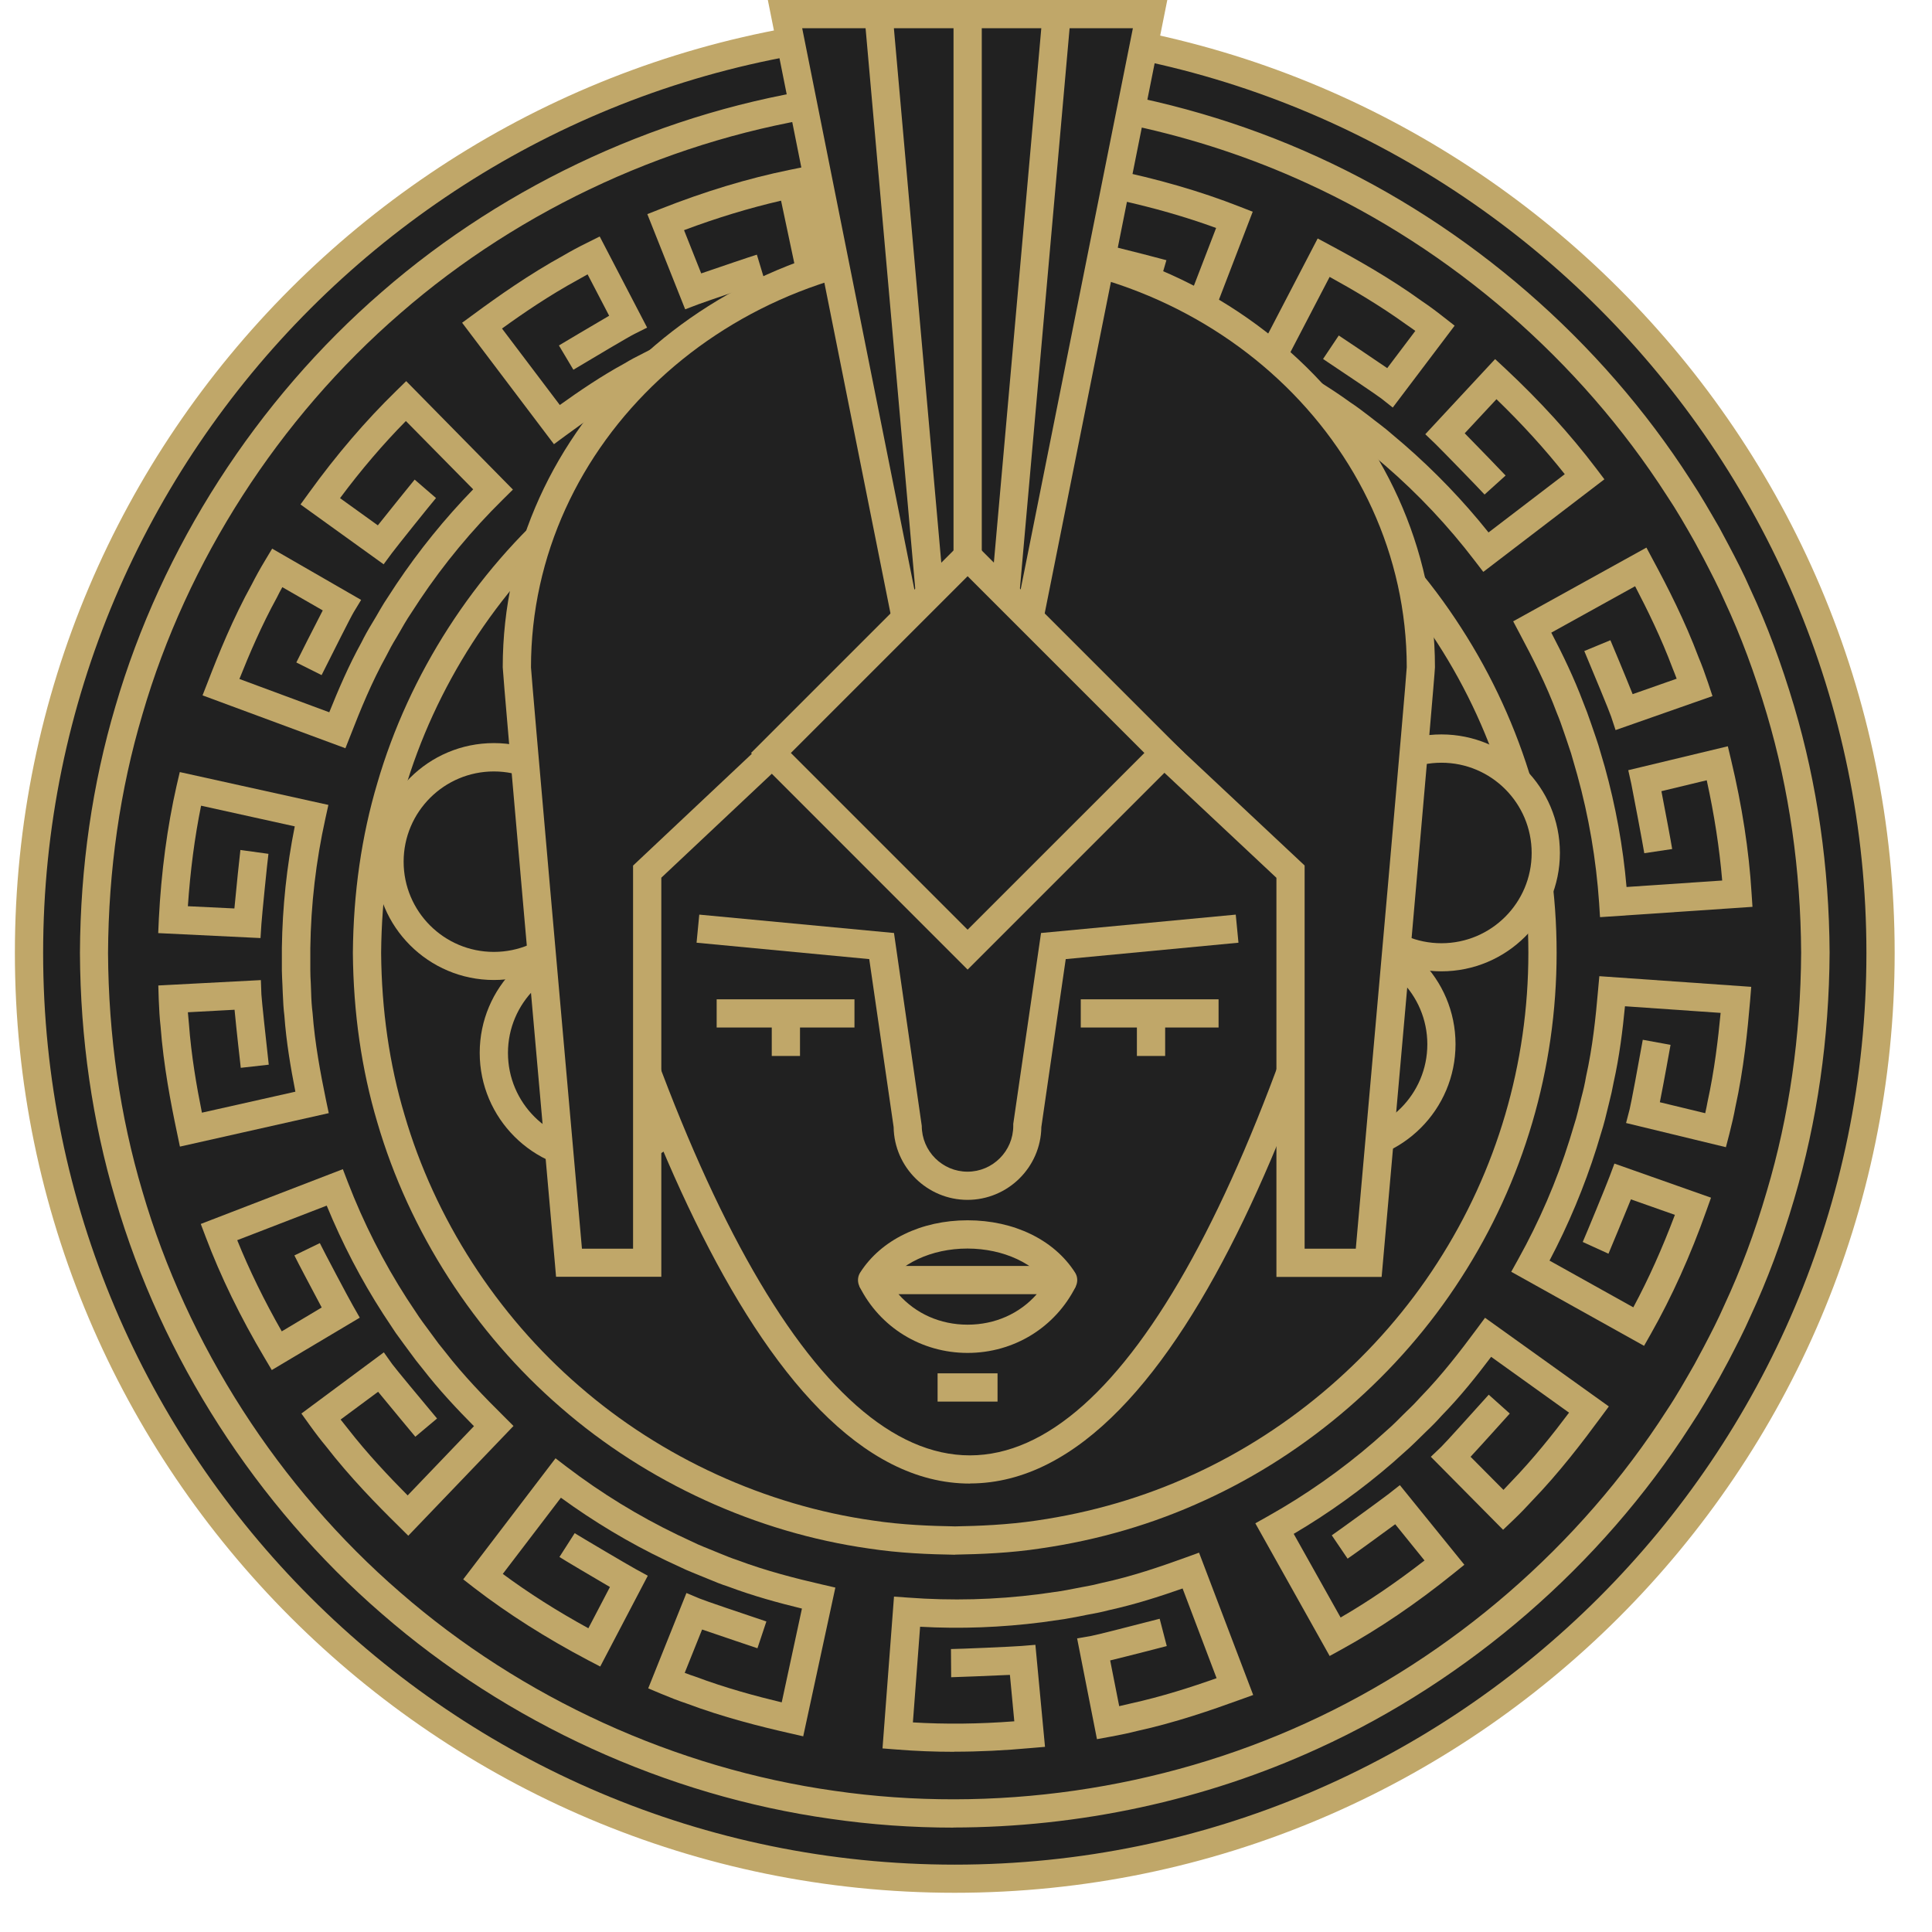 <svg width="37" height="37" viewBox="0 0 37 37" fill="none" xmlns="http://www.w3.org/2000/svg">
<path d="M18.285 35.979C28.077 35.979 36.014 28.041 36.014 18.249C36.014 8.457 28.077 0.519 18.285 0.519C8.493 0.519 0.555 8.457 0.555 18.249C0.555 28.041 8.493 35.979 18.285 35.979Z" fill="#212121"/>
<path d="M18.285 36.249C8.359 36.249 0.285 28.174 0.285 18.249C0.285 8.323 8.362 0.249 18.285 0.249C28.209 0.249 36.285 8.323 36.285 18.249C36.285 28.174 28.211 36.249 18.285 36.249ZM18.285 0.791C8.658 0.791 0.826 8.623 0.826 18.251C0.826 27.878 8.658 35.71 18.285 35.71C27.912 35.71 35.744 27.878 35.744 18.251C35.744 8.623 27.912 0.789 18.285 0.789V0.791Z" fill="#C0A769"/>
<path d="M18.257 35.001C17.467 35.001 16.68 34.945 15.903 34.832C12.765 34.391 9.713 32.996 7.314 30.907C4.909 28.828 3.097 26.007 2.21 22.966C1.769 21.478 1.539 19.891 1.531 18.249C1.539 16.603 1.769 15.015 2.21 13.527C3.097 10.488 4.909 7.67 7.314 5.589C9.711 3.502 12.763 2.107 15.903 1.666C19.04 1.209 22.358 1.685 25.245 3.009C28.126 4.324 30.659 6.517 32.374 9.188C32.571 9.485 32.751 9.801 32.926 10.103L33.103 10.434C33.248 10.709 33.397 10.995 33.525 11.291C33.843 11.972 34.115 12.705 34.36 13.527C34.801 15.015 35.03 16.603 35.039 18.245C35.03 19.891 34.801 21.478 34.36 22.966C34.118 23.788 33.843 24.521 33.523 25.209C33.397 25.497 33.248 25.782 33.105 26.059L32.926 26.39C32.753 26.693 32.573 27.009 32.374 27.307C30.661 29.974 28.128 32.17 25.245 33.485C23.074 34.482 20.658 34.997 18.257 34.999V35.001ZM18.257 2.038C17.493 2.038 16.732 2.092 15.979 2.202C12.94 2.63 9.988 3.978 7.667 6C5.338 8.014 3.583 10.741 2.727 13.683C2.299 15.123 2.078 16.661 2.069 18.251C2.078 19.839 2.299 21.377 2.727 22.815C3.586 25.756 5.34 28.486 7.667 30.498C9.988 32.52 12.94 33.868 15.977 34.296C19.014 34.737 22.224 34.276 25.018 32.996C27.808 31.724 30.259 29.6 31.918 27.015C32.11 26.728 32.283 26.421 32.452 26.126L32.621 25.811C32.761 25.545 32.904 25.268 33.025 24.991C33.337 24.32 33.603 23.613 33.836 22.815C34.265 21.374 34.485 19.839 34.494 18.247C34.485 16.659 34.265 15.121 33.839 13.683C33.603 12.887 33.339 12.178 33.03 11.516C32.906 11.232 32.761 10.956 32.623 10.69L32.454 10.376C32.286 10.079 32.11 9.772 31.92 9.489C30.257 6.9 27.806 4.776 25.018 3.504C22.916 2.54 20.578 2.04 18.255 2.04L18.257 2.038Z" fill="#C0A769"/>
<path d="M10.609 8.507L8.85 6.181L9.071 6.019C9.525 5.684 10.133 5.254 10.792 4.892C10.92 4.817 11.071 4.734 11.247 4.648L11.485 4.529L12.393 6.274L12.146 6.398C12.053 6.443 11.381 6.841 10.981 7.081L10.704 6.616C10.784 6.569 11.333 6.24 11.666 6.047L11.253 5.254C11.186 5.29 11.121 5.327 11.061 5.362C10.522 5.656 10.02 5.998 9.614 6.292L10.721 7.756C11.093 7.49 11.515 7.202 11.96 6.96C12.066 6.895 12.192 6.828 12.343 6.753L12.484 6.681C12.564 6.64 12.646 6.597 12.726 6.558L13.12 6.38C13.836 6.067 14.58 5.818 15.339 5.641L14.958 3.843C14.357 3.982 13.734 4.17 13.1 4.408L13.429 5.236C13.786 5.113 14.385 4.91 14.495 4.877L14.651 5.394C14.515 5.435 13.507 5.777 13.371 5.829L13.122 5.924L12.397 4.101L12.65 4.001C13.492 3.668 14.322 3.417 15.114 3.255L15.378 3.201L15.983 6.052L15.72 6.108C14.906 6.281 14.106 6.538 13.345 6.871L12.96 7.045C12.888 7.079 12.813 7.118 12.737 7.157L12.59 7.233C12.449 7.302 12.337 7.362 12.233 7.425C11.718 7.706 11.234 8.046 10.829 8.344L10.615 8.502L10.609 8.507Z" fill="#C0A769"/>
<path d="M22.944 6.78L22.691 6.683C21.914 6.384 21.103 6.166 20.283 6.03L19.866 5.965C19.786 5.954 19.701 5.945 19.615 5.937L19.453 5.919C19.297 5.902 19.169 5.891 19.048 5.887C18.464 5.841 17.872 5.865 17.37 5.893L17.104 5.908L16.896 2.999L17.169 2.984C17.733 2.952 18.475 2.921 19.226 2.978C19.373 2.984 19.546 2.997 19.74 3.019L20.004 3.049L19.816 5.006L19.541 4.974C19.438 4.961 18.659 4.931 18.192 4.911L18.211 4.371C18.304 4.375 18.942 4.399 19.329 4.418L19.416 3.529C19.338 3.523 19.267 3.518 19.195 3.516C18.583 3.471 17.976 3.484 17.474 3.508L17.606 5.34C18.062 5.318 18.572 5.309 19.079 5.348C19.202 5.353 19.345 5.363 19.513 5.383L19.667 5.398C19.758 5.407 19.849 5.415 19.939 5.428L20.366 5.493C21.138 5.621 21.897 5.818 22.63 6.081L23.29 4.366C22.71 4.154 22.085 3.975 21.423 3.83L21.248 4.704C21.616 4.794 22.228 4.952 22.338 4.983L22.187 5.502C22.05 5.461 21.021 5.201 20.876 5.169L20.616 5.112L21.001 3.187L21.267 3.241C22.154 3.421 22.987 3.661 23.74 3.957L23.991 4.055L22.946 6.776L22.944 6.78Z" fill="#C0A769"/>
<path d="M28.405 10.95L28.241 10.736C27.737 10.076 27.162 9.464 26.532 8.919L26.21 8.647C26.147 8.597 26.08 8.545 26.011 8.493L25.881 8.394C25.756 8.296 25.654 8.221 25.555 8.153C25.081 7.81 24.588 7.531 24.123 7.28L23.889 7.154L25.235 4.567L25.477 4.697C25.974 4.963 26.623 5.327 27.233 5.768C27.356 5.85 27.495 5.952 27.648 6.073L27.858 6.237L26.673 7.805L26.457 7.634C26.374 7.569 25.728 7.135 25.338 6.875L25.639 6.425C25.717 6.477 26.249 6.832 26.567 7.05L27.105 6.337C27.043 6.291 26.982 6.25 26.926 6.211C26.428 5.852 25.905 5.545 25.464 5.303L24.616 6.931C25.027 7.159 25.455 7.412 25.866 7.71C25.968 7.777 26.082 7.861 26.219 7.967L26.342 8.063C26.416 8.119 26.487 8.173 26.558 8.231L26.887 8.51C27.477 9.023 28.023 9.59 28.507 10.197L29.967 9.081C29.584 8.597 29.145 8.115 28.659 7.645L28.051 8.298C28.317 8.569 28.756 9.023 28.834 9.107L28.431 9.471C28.336 9.365 27.594 8.603 27.488 8.5L27.296 8.316L28.633 6.877L28.831 7.061C29.493 7.68 30.075 8.32 30.564 8.965L30.726 9.179L28.41 10.95H28.405Z" fill="#C0A769"/>
<path d="M30.642 17.564L30.625 17.294C30.568 16.463 30.428 15.637 30.205 14.835L30.088 14.428C30.064 14.352 30.036 14.27 30.008 14.188L29.956 14.036C29.906 13.887 29.863 13.768 29.816 13.656C29.61 13.106 29.353 12.602 29.104 12.135L28.979 11.899L31.531 10.487L31.66 10.729C31.929 11.227 32.268 11.889 32.532 12.594C32.591 12.732 32.649 12.892 32.712 13.078L32.796 13.331L30.94 13.982L30.854 13.721C30.821 13.621 30.523 12.901 30.341 12.468L30.841 12.261C30.878 12.347 31.124 12.935 31.267 13.294L32.11 12.998C32.084 12.927 32.056 12.858 32.03 12.793C31.814 12.217 31.548 11.675 31.314 11.227L29.709 12.116C29.922 12.522 30.144 12.981 30.322 13.455C30.369 13.569 30.419 13.703 30.473 13.863L30.523 14.008C30.553 14.095 30.583 14.181 30.611 14.27L30.733 14.685C30.942 15.438 31.083 16.21 31.15 16.987L32.982 16.863C32.93 16.247 32.831 15.604 32.686 14.943L31.818 15.152C31.89 15.524 32.007 16.145 32.024 16.26L31.49 16.34C31.468 16.197 31.271 15.152 31.241 15.01L31.183 14.75L33.09 14.292L33.153 14.556C33.363 15.436 33.495 16.292 33.544 17.099L33.562 17.367L30.653 17.564H30.642Z" fill="#C0A769"/>
<path d="M31.487 25.775L28.942 24.356L29.073 24.12C29.478 23.393 29.811 22.623 30.06 21.827L30.183 21.423C30.205 21.347 30.224 21.263 30.246 21.178L30.285 21.02C30.326 20.867 30.354 20.741 30.373 20.625C30.501 20.054 30.559 19.489 30.605 18.961L30.629 18.695L33.538 18.899L33.516 19.171C33.468 19.733 33.395 20.475 33.233 21.209C33.207 21.354 33.168 21.522 33.12 21.713L33.053 21.97L31.141 21.507L31.21 21.241C31.236 21.142 31.379 20.374 31.461 19.913L31.993 20.01C31.976 20.103 31.864 20.731 31.788 21.109L32.657 21.319C32.675 21.243 32.688 21.172 32.701 21.103C32.833 20.503 32.904 19.9 32.952 19.398L31.12 19.271C31.076 19.727 31.014 20.233 30.903 20.728C30.882 20.847 30.851 20.986 30.808 21.154L30.771 21.304C30.75 21.392 30.728 21.481 30.702 21.57L30.577 21.983C30.341 22.729 30.038 23.454 29.675 24.142L31.28 25.037C31.572 24.494 31.838 23.899 32.076 23.266L31.234 22.969C31.091 23.32 30.849 23.906 30.804 24.01L30.311 23.785C30.369 23.657 30.773 22.675 30.825 22.532L30.918 22.284L32.768 22.937L32.677 23.192C32.374 24.046 32.017 24.836 31.619 25.539L31.487 25.772V25.775Z" fill="#C0A769"/>
<path d="M25.466 31.717L24.041 29.173L24.276 29.041C25.001 28.635 25.689 28.152 26.318 27.608L26.634 27.326C26.692 27.272 26.755 27.212 26.816 27.149L26.93 27.036C27.045 26.928 27.134 26.835 27.213 26.747C27.62 26.327 27.966 25.877 28.282 25.451L28.44 25.237L30.811 26.935L30.648 27.155C30.313 27.61 29.863 28.202 29.34 28.743C29.24 28.853 29.121 28.977 28.979 29.113L28.786 29.297L27.402 27.899L27.601 27.709C27.676 27.638 28.198 27.058 28.511 26.71L28.914 27.071C28.851 27.14 28.425 27.616 28.163 27.899L28.793 28.533C28.847 28.477 28.896 28.425 28.944 28.373C29.37 27.932 29.748 27.456 30.049 27.054L28.557 25.985C28.273 26.362 27.964 26.749 27.609 27.112C27.527 27.205 27.428 27.307 27.304 27.424L27.196 27.53C27.131 27.595 27.064 27.659 26.997 27.722L26.675 28.01C26.084 28.522 25.446 28.981 24.776 29.375L25.674 30.977C26.208 30.668 26.746 30.3 27.281 29.885L26.72 29.191C26.415 29.416 25.905 29.785 25.808 29.85L25.505 29.403C25.624 29.323 26.483 28.698 26.599 28.607L26.809 28.442L28.044 29.967L27.832 30.138C27.127 30.707 26.409 31.194 25.702 31.583L25.466 31.713V31.717Z" fill="#C0A769"/>
<path d="M18.276 33.549C17.896 33.549 17.526 33.534 17.169 33.505L16.901 33.484L17.121 30.577L17.392 30.596C18.222 30.659 19.062 30.637 19.886 30.532L20.305 30.473C20.383 30.46 20.468 30.445 20.552 30.428L20.712 30.397C20.863 30.371 20.991 30.343 21.108 30.313C21.679 30.19 22.215 30.006 22.713 29.826L22.963 29.735L24 32.461L23.742 32.554C23.212 32.746 22.509 32.991 21.774 33.151C21.631 33.188 21.462 33.224 21.27 33.259L21.008 33.307L20.628 31.377L20.898 31.33C21 31.312 21.757 31.118 22.209 31.001L22.345 31.524C22.254 31.548 21.636 31.708 21.261 31.799L21.434 32.675C21.51 32.658 21.581 32.642 21.648 32.625C22.25 32.493 22.825 32.307 23.299 32.139L22.648 30.421C22.204 30.577 21.731 30.728 21.235 30.837C21.116 30.869 20.971 30.899 20.809 30.927L20.656 30.958C20.567 30.975 20.476 30.992 20.387 31.007L19.959 31.068C19.183 31.167 18.4 31.198 17.621 31.154L17.483 32.986C18.099 33.023 18.75 33.017 19.425 32.965L19.341 32.076C18.962 32.093 18.331 32.119 18.216 32.121L18.212 31.581C18.354 31.581 19.416 31.535 19.563 31.522L19.829 31.5L20.013 33.454L19.743 33.477C19.241 33.523 18.752 33.547 18.276 33.547V33.549Z" fill="#C0A769"/>
<path d="M15.384 33.253L15.118 33.192C14.569 33.067 13.846 32.887 13.141 32.621C12.998 32.574 12.836 32.511 12.659 32.437L12.414 32.334L13.146 30.508L13.399 30.614C13.494 30.655 14.233 30.904 14.677 31.053L14.506 31.566C14.417 31.535 13.812 31.334 13.446 31.207L13.113 32.037C13.184 32.065 13.254 32.089 13.321 32.111C13.896 32.327 14.482 32.485 14.971 32.602L15.358 30.806C14.913 30.698 14.422 30.564 13.946 30.385C13.829 30.348 13.697 30.296 13.539 30.229L13.392 30.169C13.308 30.134 13.223 30.101 13.141 30.065L12.75 29.883C12.044 29.546 11.372 29.141 10.742 28.683L9.629 30.142C10.126 30.51 10.675 30.858 11.268 31.183L11.681 30.393C11.355 30.203 10.812 29.881 10.714 29.818L11.006 29.362C11.13 29.44 12.044 29.98 12.172 30.049L12.406 30.177L11.495 31.916L11.255 31.791C10.455 31.369 9.724 30.904 9.083 30.411L8.871 30.246L10.639 27.928L10.853 28.092C11.515 28.596 12.23 29.035 12.981 29.396L13.364 29.576C13.435 29.608 13.515 29.639 13.593 29.671L13.747 29.734C13.892 29.794 14.011 29.842 14.125 29.879C14.675 30.086 15.248 30.231 15.739 30.344L15.998 30.404L15.382 33.255L15.384 33.253Z" fill="#C0A769"/>
<path d="M7.82 29.412L7.626 29.219C7.223 28.823 6.702 28.291 6.241 27.696C6.146 27.582 6.04 27.445 5.928 27.288L5.772 27.071L7.351 25.899L7.511 26.124C7.572 26.208 8.071 26.809 8.37 27.166L7.954 27.515C7.894 27.443 7.485 26.952 7.241 26.654L6.523 27.186C6.57 27.246 6.616 27.305 6.659 27.357C7.035 27.841 7.453 28.282 7.807 28.639L9.077 27.313C8.755 26.989 8.406 26.617 8.095 26.215C8.015 26.119 7.928 26.007 7.829 25.869L7.736 25.743C7.682 25.67 7.628 25.596 7.576 25.523L7.338 25.163C6.914 24.506 6.553 23.809 6.257 23.089L4.543 23.751C4.775 24.324 5.06 24.908 5.396 25.497L6.161 25.04C5.984 24.707 5.688 24.149 5.638 24.043L6.125 23.807C6.187 23.937 6.685 24.878 6.758 25.003L6.89 25.235L5.205 26.238L5.067 26.005C4.604 25.226 4.226 24.448 3.94 23.691L3.845 23.44L6.566 22.391L6.663 22.644C6.962 23.42 7.342 24.169 7.792 24.869L8.026 25.222C8.071 25.287 8.121 25.356 8.173 25.425L8.27 25.557C8.361 25.685 8.439 25.786 8.517 25.879C8.876 26.344 9.289 26.768 9.646 27.121L9.834 27.309L7.816 29.414L7.82 29.412Z" fill="#C0A769"/>
<path d="M3.445 21.956L3.389 21.688C3.272 21.134 3.131 20.403 3.075 19.654C3.058 19.507 3.047 19.334 3.04 19.14L3.032 18.873L4.996 18.77L5.006 19.044C5.011 19.148 5.095 19.925 5.147 20.39L4.611 20.45C4.6 20.357 4.528 19.721 4.492 19.338L3.598 19.386C3.605 19.464 3.611 19.535 3.618 19.605C3.663 20.217 3.767 20.814 3.867 21.309L5.657 20.907C5.569 20.459 5.482 19.955 5.446 19.449C5.43 19.326 5.422 19.183 5.415 19.014L5.409 18.863C5.404 18.77 5.4 18.677 5.398 18.584V18.153C5.409 17.372 5.491 16.592 5.645 15.826L3.851 15.43C3.728 16.034 3.644 16.68 3.598 17.355L4.489 17.398C4.524 17.022 4.589 16.395 4.604 16.278L5.141 16.352C5.121 16.494 5.015 17.552 5.006 17.699L4.989 17.965L3.03 17.87L3.042 17.599C3.088 16.695 3.203 15.837 3.382 15.047L3.443 14.786L6.289 15.415L6.231 15.679C6.051 16.492 5.954 17.325 5.943 18.158V18.579C5.943 18.662 5.947 18.748 5.952 18.835L5.958 18.992C5.962 19.15 5.971 19.278 5.986 19.397C6.03 19.985 6.14 20.565 6.241 21.056L6.296 21.318L3.449 21.958L3.445 21.956Z" fill="#C0A769"/>
<path d="M6.613 14.329L3.879 13.317L3.979 13.061C4.182 12.534 4.461 11.844 4.825 11.186C4.892 11.054 4.974 10.903 5.076 10.734L5.212 10.507L6.916 11.489L6.773 11.725C6.719 11.813 6.369 12.51 6.159 12.929L5.675 12.687C5.716 12.603 6.003 12.032 6.181 11.69L5.407 11.245C5.37 11.312 5.335 11.376 5.305 11.439C5.009 11.978 4.771 12.536 4.585 13.003L6.306 13.641C6.477 13.215 6.678 12.745 6.923 12.302C6.977 12.192 7.046 12.066 7.135 11.921L7.213 11.79C7.258 11.71 7.306 11.63 7.353 11.552L7.589 11.19C8.024 10.541 8.517 9.932 9.062 9.371L7.773 8.063C7.34 8.502 6.916 8.997 6.512 9.54L7.236 10.061C7.472 9.765 7.868 9.272 7.941 9.185L8.35 9.538C8.257 9.646 7.593 10.474 7.505 10.593L7.347 10.807L5.755 9.661L5.913 9.443C6.443 8.709 7.007 8.052 7.587 7.487L7.779 7.299L9.823 9.376L9.631 9.566C9.038 10.15 8.502 10.797 8.039 11.489L7.807 11.844C7.764 11.913 7.721 11.986 7.678 12.062L7.598 12.2C7.515 12.335 7.455 12.447 7.401 12.555C7.117 13.068 6.903 13.593 6.711 14.087L6.613 14.335V14.329Z" fill="#C0A769"/>
<path d="M18.291 29.775C17.796 29.767 17.221 29.745 16.641 29.656C14.487 29.351 12.391 28.393 10.741 26.957C9.084 25.525 7.836 23.585 7.226 21.495C6.925 20.485 6.767 19.393 6.758 18.249C6.767 17.1 6.925 16.008 7.226 14.998C7.833 12.911 9.081 10.97 10.741 9.539C12.391 8.102 14.487 7.144 16.643 6.839C17.223 6.753 17.796 6.731 18.28 6.72C18.776 6.729 19.349 6.751 19.931 6.839C21.038 6.999 22.096 7.311 23.074 7.763C25.057 8.667 26.8 10.179 27.981 12.02C29.177 13.871 29.811 16.025 29.811 18.247C29.811 20.47 29.177 22.625 27.981 24.476C26.8 26.317 25.057 27.828 23.071 28.733C22.096 29.183 21.038 29.494 19.929 29.654C19.349 29.743 18.776 29.764 18.289 29.773L18.291 29.775ZM18.28 7.263C17.824 7.272 17.273 7.294 16.721 7.376C14.664 7.666 12.668 8.58 11.095 9.947C9.514 11.314 8.327 13.162 7.745 15.152C7.457 16.114 7.308 17.157 7.299 18.251C7.308 19.339 7.457 20.381 7.745 21.344C8.324 23.336 9.514 25.183 11.095 26.548C12.668 27.917 14.664 28.83 16.719 29.12C17.273 29.204 17.824 29.224 18.291 29.232C18.748 29.224 19.299 29.202 19.851 29.12C20.911 28.966 21.916 28.67 22.846 28.242C24.739 27.379 26.4 25.938 27.527 24.184C28.667 22.419 29.27 20.366 29.27 18.249C29.27 16.131 28.667 14.079 27.527 12.314C26.4 10.557 24.739 9.117 22.846 8.256C21.916 7.826 20.909 7.529 19.851 7.376C19.299 7.291 18.745 7.272 18.278 7.263H18.28Z" fill="#C0A769"/>
<path d="M12.87 21.576C13.651 20.796 13.651 19.53 12.87 18.75C12.09 17.969 10.825 17.969 10.044 18.75C9.264 19.53 9.264 20.796 10.044 21.576C10.825 22.357 12.09 22.357 12.87 21.576Z" fill="#212121"/>
<path d="M11.456 22.432C10.206 22.432 9.187 21.415 9.187 20.163C9.187 18.91 10.204 17.894 11.456 17.894C12.709 17.894 13.725 18.91 13.725 20.163C13.725 21.415 12.709 22.432 11.456 22.432ZM11.456 18.437C10.505 18.437 9.728 19.211 9.728 20.165C9.728 21.119 10.502 21.893 11.456 21.893C12.41 21.893 13.185 21.119 13.185 20.165C13.185 19.211 12.41 18.437 11.456 18.437Z" fill="#C0A769"/>
<path d="M11.406 16.958C11.658 15.883 10.992 14.808 9.918 14.555C8.843 14.302 7.767 14.969 7.515 16.043C7.262 17.118 7.928 18.193 9.003 18.446C10.077 18.699 11.153 18.032 11.406 16.958Z" fill="#212121"/>
<path d="M9.458 18.768C8.208 18.768 7.189 17.752 7.189 16.5C7.189 15.247 8.205 14.231 9.458 14.231C10.71 14.231 11.727 15.247 11.727 16.5C11.727 17.752 10.71 18.768 9.458 18.768ZM9.458 14.774C8.506 14.774 7.73 15.548 7.73 16.502C7.73 17.456 8.504 18.23 9.458 18.23C10.412 18.23 11.186 17.456 11.186 16.502C11.186 15.548 10.412 14.774 9.458 14.774Z" fill="#C0A769"/>
<path d="M26.069 21.939C27.143 21.684 27.808 20.607 27.553 19.533C27.298 18.459 26.221 17.795 25.147 18.049C24.073 18.304 23.409 19.381 23.664 20.455C23.918 21.529 24.995 22.193 26.069 21.939Z" fill="#212121"/>
<path d="M25.606 22.265C24.356 22.265 23.337 21.249 23.337 19.997C23.337 18.744 24.354 17.728 25.606 17.728C26.859 17.728 27.875 18.744 27.875 19.997C27.875 21.249 26.859 22.265 25.606 22.265ZM25.606 18.27C24.655 18.27 23.878 19.045 23.878 19.999C23.878 20.953 24.652 21.727 25.606 21.727C26.56 21.727 27.335 20.953 27.335 19.999C27.335 19.045 26.56 18.27 25.606 18.27Z" fill="#C0A769"/>
<path d="M29.018 17.749C29.799 16.968 29.799 15.703 29.018 14.922C28.238 14.142 26.972 14.142 26.192 14.922C25.411 15.703 25.411 16.968 26.192 17.749C26.972 18.529 28.238 18.529 29.018 17.749Z" fill="#212121"/>
<path d="M27.605 18.602C26.355 18.602 25.336 17.586 25.336 16.334C25.336 15.081 26.352 14.065 27.605 14.065C28.857 14.065 29.874 15.081 29.874 16.334C29.874 17.586 28.857 18.602 27.605 18.602ZM27.605 14.607C26.653 14.607 25.877 15.382 25.877 16.336C25.877 17.29 26.651 18.064 27.605 18.064C28.559 18.064 29.333 17.29 29.333 16.336C29.333 15.382 28.559 14.607 27.605 14.607Z" fill="#C0A769"/>
<path d="M10.156 13.03C11.685 19.419 14.517 28.151 18.579 28.142C22.632 28.133 25.414 19.412 26.904 13.03H10.156Z" fill="#212121"/>
<path d="M18.574 28.412C14.43 28.412 11.566 20.083 9.894 13.092C9.875 13.012 9.894 12.928 9.944 12.861C9.996 12.796 10.074 12.757 10.156 12.757H26.906C26.988 12.757 27.066 12.794 27.118 12.859C27.17 12.924 27.187 13.008 27.17 13.088C25.537 20.072 22.723 28.399 18.581 28.41H18.574V28.412ZM10.5 13.3C12.786 22.702 15.65 27.872 18.574 27.872H18.579C21.499 27.865 24.33 22.694 26.564 13.3H10.5Z" fill="#C0A769"/>
<path d="M19.104 26.301H17.956V26.842H19.104V26.301Z" fill="#C0A769"/>
<path d="M16.364 19.138H13.725V19.678H16.364V19.138Z" fill="#C0A769"/>
<path d="M23.337 19.138H20.698V19.678H23.337V19.138Z" fill="#C0A769"/>
<path d="M18.531 22.979C17.756 22.979 17.125 22.354 17.114 21.584L16.647 18.368L13.34 18.054L13.392 17.516L17.121 17.868L17.653 21.562C17.653 22.045 18.046 22.439 18.529 22.439C19.011 22.439 19.405 22.045 19.405 21.562V21.524L19.937 17.868L23.666 17.516L23.718 18.054L20.41 18.368L19.943 21.584C19.933 22.356 19.301 22.979 18.526 22.979H18.531Z" fill="#C0A769"/>
<path d="M15.321 19.39H14.78V20.223H15.321V19.39Z" fill="#C0A769"/>
<path d="M22.314 19.39H21.773V20.223H22.314V19.39Z" fill="#C0A769"/>
<path d="M18.531 25.91C17.644 25.91 16.85 25.421 16.459 24.636L16.701 24.244H20.361L20.603 24.636C20.211 25.421 19.418 25.91 18.531 25.91ZM17.207 24.785C17.536 25.157 18.005 25.369 18.531 25.369C19.056 25.369 19.528 25.157 19.855 24.785H17.205H17.207Z" fill="#C0A769"/>
<path d="M16.701 24.787C16.652 24.787 16.602 24.774 16.556 24.744C16.431 24.664 16.394 24.495 16.474 24.37C16.874 23.744 17.644 23.37 18.531 23.37C19.418 23.37 20.188 23.744 20.588 24.37C20.668 24.495 20.631 24.662 20.506 24.744C20.381 24.824 20.214 24.787 20.132 24.662C19.835 24.199 19.221 23.913 18.529 23.911C17.837 23.911 17.223 24.199 16.926 24.662C16.874 24.742 16.788 24.785 16.699 24.785L16.701 24.787Z" fill="#C0A769"/>
<path d="M27.213 12.781C27.213 8.321 23.337 4.707 18.557 4.707C13.777 4.707 9.901 8.321 9.901 12.781C9.901 12.933 10.9 24.184 10.9 24.184H12.399V16.694L15.077 14.174L22.055 14.198L24.717 16.694V24.184H26.216C26.216 24.184 27.215 12.935 27.215 12.781H27.213Z" fill="#212121"/>
<path d="M26.46 24.455H24.445V16.811L21.944 14.466L15.181 14.442L12.665 16.809V24.452H10.649L10.628 24.206C10.394 21.563 9.628 12.93 9.628 12.779C9.628 8.178 13.632 4.434 18.555 4.434C23.478 4.434 27.481 8.178 27.481 12.779C27.481 12.937 26.649 22.326 26.482 24.206L26.46 24.452V24.455ZM24.985 23.914H25.965C26.309 20.034 26.928 13.052 26.941 12.777C26.938 8.477 23.177 4.977 18.555 4.977C13.933 4.977 10.169 8.477 10.169 12.781C10.18 13 10.799 20.018 11.145 23.914H12.124V16.577L14.966 13.902L22.158 13.925L24.985 16.575V23.914Z" fill="#C0A769"/>
<path d="M19.364 13.588H17.699L15.036 0.271H22.027L19.364 13.588Z" fill="#212121"/>
<path d="M19.585 13.858H17.476L14.705 0H22.355L19.585 13.858ZM19.141 13.317L21.696 0.541H15.363L17.917 13.317H19.141Z" fill="#C0A769"/>
<path d="M19.057 13.588H18.006L16.825 0.271H20.238L19.057 13.588Z" fill="#212121"/>
<path d="M19.303 13.858H17.757L16.529 0H20.532L19.303 13.858ZM18.252 13.317H18.808L19.942 0.541H17.119L18.252 13.317Z" fill="#C0A769"/>
<path d="M18.802 0.353H18.261V13.588H18.802V0.353Z" fill="#C0A769"/>
<path d="M22.298 14.42L18.531 10.653L14.764 14.42L18.531 18.187L22.298 14.42Z" fill="#212121"/>
<path d="M18.531 18.569L14.383 14.42L18.531 10.272L22.68 14.42L18.531 18.569ZM15.146 14.42L18.531 17.805L21.916 14.42L18.531 11.035L15.146 14.42Z" fill="#C0A769"/>
</svg>
